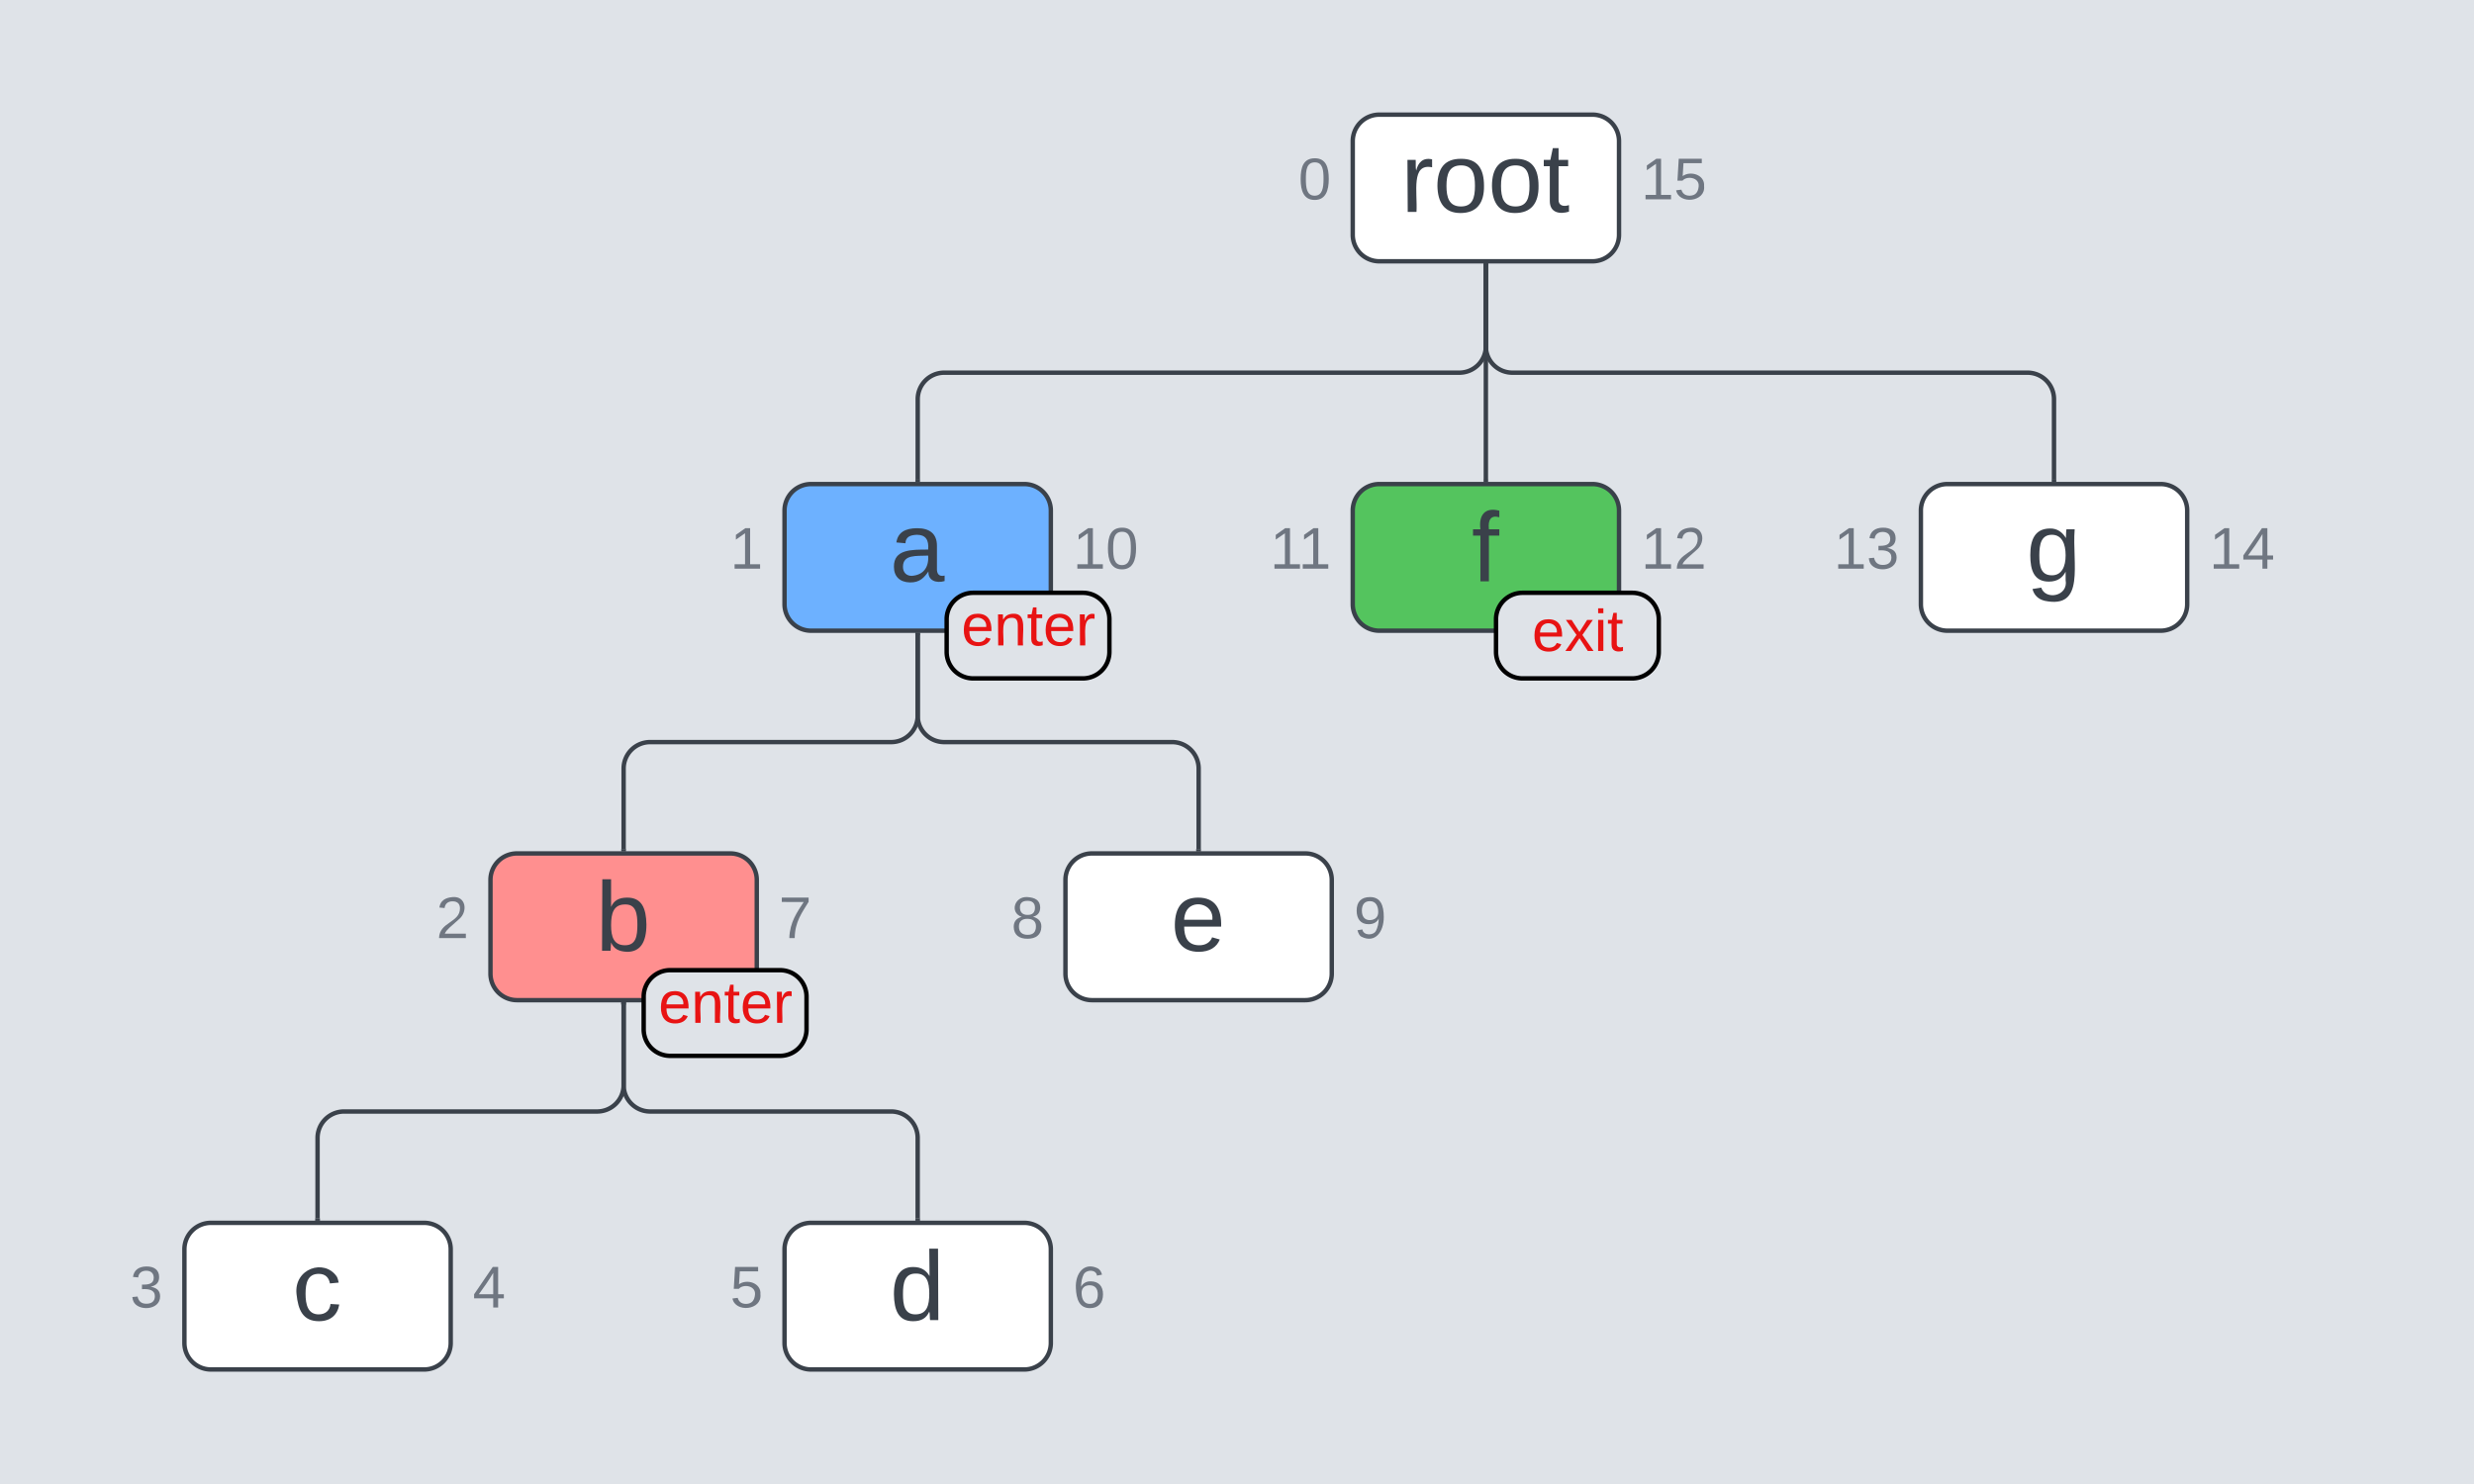 <svg xmlns="http://www.w3.org/2000/svg" xmlns:xlink="http://www.w3.org/1999/xlink" xmlns:lucid="lucid" width="560" height="336"><g transform="translate(0 0)" lucid:page-tab-id="0_0"><path d="M0 0h560v336H0z" fill="#dfe3e8"/><path d="M306.2 31.96a6 6 0 0 1 6-6h48.27a6 6 0 0 1 6 6v21.2a6 6 0 0 1-6 6H312.2a6 6 0 0 1-6-6z" stroke="#3a414a" fill="#fff"/><use xlink:href="#a" transform="matrix(1,0,0,1,306.194,25.956) translate(10.9 22.028)"/><path d="M336.33 60.14v18.24a6 6 0 0 1-6 6h-116.6a6 6 0 0 0-6 6v18.25" stroke="#3a414a" fill="none"/><path d="M336.83 60.15h-1v-.5l1-.02zM208.22 109.13h-1v-.5h1z" stroke="#3a414a" stroke-width=".05" fill="#3a414a"/><path d="M177.58 115.6a6 6 0 0 1 6-6h48.28a6 6 0 0 1 6 6v21.2a6 6 0 0 1-6 6h-48.28a6 6 0 0 1-6-6z" stroke="#3a414a" fill="#6db1ff"/><use xlink:href="#b" transform="matrix(1,0,0,1,177.584,109.594) translate(23.832 22.028)"/><path d="M111.02 199.23a6 6 0 0 1 6-6h48.28a6 6 0 0 1 6 6v21.22a6 6 0 0 1-6 6h-48.28a6 6 0 0 1-6-6z" stroke="#3a414a" fill="#ff8f8f"/><use xlink:href="#c" transform="matrix(1,0,0,1,111.019,193.231) translate(23.832 22.028)"/><path d="M207.72 143.77v18.25a6 6 0 0 1-6 6h-54.56a6 6 0 0 0-6 6v18.25" stroke="#3a414a" fill="none"/><path d="M208.22 143.78h-1v-.5h1zM141.66 192.77h-1v-.52h1z" stroke="#3a414a" stroke-width=".05" fill="#3a414a"/><path d="M41.74 282.87a6 6 0 0 1 6-6h48.28a6 6 0 0 1 6 6v21.2a6 6 0 0 1-6 6H47.74a6 6 0 0 1-6-6z" stroke="#3a414a" fill="#fff"/><use xlink:href="#d" transform="matrix(1,0,0,1,41.74,276.868) translate(24.449 22.028)"/><path d="M141.16 227.4v18.26a6 6 0 0 1-6 6H77.88a6 6 0 0 0-6 6v18.24" stroke="#3a414a" fill="none"/><path d="M141.66 227.42h-1v-.5h1zM72.38 276.4h-1v-.5h1z" stroke="#3a414a" stroke-width=".05" fill="#3a414a"/><path d="M177.58 282.87a6 6 0 0 1 6-6h48.28a6 6 0 0 1 6 6v21.2a6 6 0 0 1-6 6h-48.28a6 6 0 0 1-6-6z" stroke="#3a414a" fill="#fff"/><use xlink:href="#e" transform="matrix(1,0,0,1,177.584,276.868) translate(23.832 22.028)"/><path d="M141.16 227.4v18.26a6 6 0 0 0 6 6h54.56a6 6 0 0 1 6 6v18.24" stroke="#3a414a" fill="none"/><path d="M141.66 227.42h-1v-.5h1zM208.22 276.4h-1v-.5h1z" stroke="#3a414a" stroke-width=".05" fill="#3a414a"/><path d="M241.17 199.23a6 6 0 0 1 6-6h48.28a6 6 0 0 1 6 6v21.22a6 6 0 0 1-6 6h-48.28a6 6 0 0 1-6-6z" stroke="#3a414a" fill="#fff"/><use xlink:href="#f" transform="matrix(1,0,0,1,241.173,193.231) translate(23.832 22.028)"/><path d="M207.72 143.77v18.25a6 6 0 0 0 6 6h51.6a6 6 0 0 1 6 6v18.25" stroke="#3a414a" fill="none"/><path d="M208.22 143.78h-1v-.5h1zM271.8 192.77h-1v-.52h1z" stroke="#3a414a" stroke-width=".05" fill="#3a414a"/><path d="M306.2 115.6a6 6 0 0 1 6-6h48.27a6 6 0 0 1 6 6v21.2a6 6 0 0 1-6 6H312.2a6 6 0 0 1-6-6z" stroke="#3a414a" fill="#54c45e"/><use xlink:href="#g" transform="matrix(1,0,0,1,306.194,109.594) translate(26.919 22.028)"/><path d="M434.8 115.6a6 6 0 0 1 6-6h48.28a6 6 0 0 1 6 6v21.2a6 6 0 0 1-6 6H440.8a6 6 0 0 1-6-6z" stroke="#3a414a" fill="#fff"/><use xlink:href="#h" transform="matrix(1,0,0,1,434.804,109.594) translate(23.832 22.028)"/><path d="M336.33 60.14v48.5" stroke="#3a414a" fill="none"/><path d="M336.83 60.15h-1v-.5l1-.02zM336.83 109.13h-1v-.5h1z" stroke="#3a414a" stroke-width=".05" fill="#3a414a"/><path d="M336.33 60.14v18.24a6 6 0 0 0 6 6h116.6a6 6 0 0 1 6 6v18.25" stroke="#3a414a" fill="none"/><path d="M336.83 60.15h-1v-.5l1-.02zM465.44 109.13h-1v-.5h1z" stroke="#3a414a" stroke-width=".05" fill="#3a414a"/><path d="M279.3 31.96a6 6 0 0 1 6-6h14.9a6 6 0 0 1 6 6v21.2a6 6 0 0 1-6 6h-14.9a6 6 0 0 1-6-6z" stroke="#000" stroke-opacity="0" fill-opacity="0"/><use xlink:href="#i" transform="matrix(1,0,0,1,279.296,25.956) translate(14.593 19.167)"/><path d="M150.7 115.6a6 6 0 0 1 6-6h14.88a6 6 0 0 1 6 6v21.2a6 6 0 0 1-6 6h-14.9a6 6 0 0 1-6-6z" stroke="#000" stroke-opacity="0" fill-opacity="0"/><use xlink:href="#j" transform="matrix(1,0,0,1,150.686,109.594) translate(14.593 19.167)"/><path d="M237.86 115.6a6 6 0 0 1 6-6h14.9a6 6 0 0 1 6 6v21.2a6 6 0 0 1-6 6h-14.9a6 6 0 0 1-6-6z" stroke="#000" stroke-opacity="0" fill-opacity="0"/><use xlink:href="#k" transform="matrix(1,0,0,1,237.864,109.594) translate(5 19.167)"/><path d="M84.12 199.23a6 6 0 0 1 6-6h14.9a6 6 0 0 1 6 6v21.22a6 6 0 0 1-6 6h-14.9a6 6 0 0 1-6-6z" stroke="#000" stroke-opacity="0" fill-opacity="0"/><use xlink:href="#l" transform="matrix(1,0,0,1,84.121,193.231) translate(14.593 19.167)"/><path d="M14.84 282.87a6 6 0 0 1 6-6h14.9a6 6 0 0 1 6 6v21.2a6 6 0 0 1-6 6h-14.9a6 6 0 0 1-6-6z" stroke="#000" stroke-opacity="0" fill-opacity="0"/><use xlink:href="#m" transform="matrix(1,0,0,1,14.843,276.868) translate(14.593 19.167)"/><path d="M279.3 115.6a6 6 0 0 1 6-6h14.9a6 6 0 0 1 6 6v21.2a6 6 0 0 1-6 6h-14.9a6 6 0 0 1-6-6z" stroke="#000" stroke-opacity="0" fill-opacity="0"/><use xlink:href="#n" transform="matrix(1,0,0,1,279.296,109.594) translate(8.185 19.167)"/><path d="M366.47 115.6a6 6 0 0 1 6-6h14.9a6 6 0 0 1 6 6v21.2a6 6 0 0 1-6 6h-14.9a6 6 0 0 1-6-6z" stroke="#000" stroke-opacity="0" fill-opacity="0"/><use xlink:href="#o" transform="matrix(1,0,0,1,366.475,109.594) translate(5 19.167)"/><path d="M495.08 115.6a6 6 0 0 1 6-6h14.9a6 6 0 0 1 6 6v21.2a6 6 0 0 1-6 6h-14.9a6 6 0 0 1-6-6z" stroke="#000" stroke-opacity="0" fill-opacity="0"/><use xlink:href="#p" transform="matrix(1,0,0,1,495.085,109.594) translate(5 19.167)"/><path d="M407.9 115.6a6 6 0 0 1 6-6h14.9a6 6 0 0 1 6 6v21.2a6 6 0 0 1-6 6h-14.9a6 6 0 0 1-6-6z" stroke="#000" stroke-opacity="0" fill-opacity="0"/><use xlink:href="#q" transform="matrix(1,0,0,1,407.906,109.594) translate(7.185 19.167)"/><path d="M366.47 31.96a6 6 0 0 1 6-6h14.9a6 6 0 0 1 6 6v21.2a6 6 0 0 1-6 6h-14.9a6 6 0 0 1-6-6z" stroke="#000" stroke-opacity="0" fill-opacity="0"/><use xlink:href="#r" transform="matrix(1,0,0,1,366.475,25.956) translate(5 19.167)"/><path d="M214.28 199.23a6 6 0 0 1 6-6h14.9a6 6 0 0 1 6 6v21.22a6 6 0 0 1-6 6h-14.9a6 6 0 0 1-6-6z" stroke="#000" stroke-opacity="0" fill-opacity="0"/><use xlink:href="#s" transform="matrix(1,0,0,1,214.275,193.231) translate(14.593 19.167)"/><path d="M301.45 199.23a6 6 0 0 1 6-6h14.9a6 6 0 0 1 6 6v21.22a6 6 0 0 1-6 6h-14.9a6 6 0 0 1-6-6z" stroke="#000" stroke-opacity="0" fill-opacity="0"/><use xlink:href="#t" transform="matrix(1,0,0,1,301.454,193.231) translate(5 19.167)"/><path d="M150.7 282.87a6 6 0 0 1 6-6h14.88a6 6 0 0 1 6 6v21.2a6 6 0 0 1-6 6h-14.9a6 6 0 0 1-6-6z" stroke="#000" stroke-opacity="0" fill-opacity="0"/><use xlink:href="#u" transform="matrix(1,0,0,1,150.686,276.868) translate(14.593 19.167)"/><path d="M237.86 282.87a6 6 0 0 1 6-6h14.9a6 6 0 0 1 6 6v21.2a6 6 0 0 1-6 6h-14.9a6 6 0 0 1-6-6z" stroke="#000" stroke-opacity="0" fill-opacity="0"/><use xlink:href="#v" transform="matrix(1,0,0,1,237.864,276.868) translate(5 19.167)"/><path d="M171.3 199.23a6 6 0 0 1 6-6h14.9a6 6 0 0 1 6 6v21.22a6 6 0 0 1-6 6h-14.9a6 6 0 0 1-6-6z" stroke="#000" stroke-opacity="0" fill-opacity="0"/><use xlink:href="#w" transform="matrix(1,0,0,1,171.299,193.231) translate(5 19.167)"/><path d="M102.02 282.87a6 6 0 0 1 6-6h14.9a6 6 0 0 1 6 6v21.2a6 6 0 0 1-6 6h-14.9a6 6 0 0 1-6-6z" stroke="#000" stroke-opacity="0" fill-opacity="0"/><use xlink:href="#x" transform="matrix(1,0,0,1,102.021,276.868) translate(5 19.167)"/><path d="M214.28 140.22a6 6 0 0 1 6-6h24.84a6 6 0 0 1 6 6v7.38a6 6 0 0 1-6 6h-24.84a6 6 0 0 1-6-6z" stroke="#000" fill="#dfe3e8"/><use xlink:href="#y" transform="matrix(1,0,0,1,214.275,134.219) translate(3.338 11.917)"/><path d="M145.7 225.66a6 6 0 0 1 6-6h24.86a6 6 0 0 1 6 6v7.4a6 6 0 0 1-6 6H151.7a6 6 0 0 1-6-6z" stroke="#000" fill="#dfe3e8"/><use xlink:href="#y" transform="matrix(1,0,0,1,145.713,219.664) translate(3.338 11.917)"/><path d="M338.63 140.22a6 6 0 0 1 6-6h24.84a6 6 0 0 1 6 6v7.38a6 6 0 0 1-6 6h-24.84a6 6 0 0 1-6-6z" stroke="#000" fill="#dfe3e8"/><use xlink:href="#z" transform="matrix(1,0,0,1,338.628,134.219) translate(8.153 13.167)"/><defs><path fill="#3a414a" d="M114-163C36-179 61-72 57 0H25l-1-190h30c1 12-1 29 2 39 6-27 23-49 58-41v29" id="A"/><path fill="#3a414a" d="M100-194c62-1 85 37 85 99 1 63-27 99-86 99S16-35 15-95c0-66 28-99 85-99zM99-20c44 1 53-31 53-75 0-43-8-75-51-75s-53 32-53 75 10 74 51 75" id="B"/><path fill="#3a414a" d="M59-47c-2 24 18 29 38 22v24C64 9 27 4 27-40v-127H5v-23h24l9-43h21v43h35v23H59v120" id="C"/><g id="a"><use transform="matrix(0.062,0,0,0.062,0,0)" xlink:href="#A"/><use transform="matrix(0.062,0,0,0.062,7.346,0)" xlink:href="#B"/><use transform="matrix(0.062,0,0,0.062,19.691,0)" xlink:href="#B"/><use transform="matrix(0.062,0,0,0.062,32.037,0)" xlink:href="#C"/></g><path fill="#3a414a" d="M141-36C126-15 110 5 73 4 37 3 15-17 15-53c-1-64 63-63 125-63 3-35-9-54-41-54-24 1-41 7-42 31l-33-3c5-37 33-52 76-52 45 0 72 20 72 64v82c-1 20 7 32 28 27v20c-31 9-61-2-59-35zM48-53c0 20 12 33 32 33 41-3 63-29 60-74-43 2-92-5-92 41" id="D"/><use transform="matrix(0.062,0,0,0.062,0,0)" xlink:href="#D" id="b"/><path fill="#3a414a" d="M115-194c53 0 69 39 70 98 0 66-23 100-70 100C84 3 66-7 56-30L54 0H23l1-261h32v101c10-23 28-34 59-34zm-8 174c40 0 45-34 45-75 0-40-5-75-45-74-42 0-51 32-51 76 0 43 10 73 51 73" id="E"/><use transform="matrix(0.062,0,0,0.062,0,0)" xlink:href="#E" id="c"/><path fill="#3a414a" d="M96-169c-40 0-48 33-48 73s9 75 48 75c24 0 41-14 43-38l32 2c-6 37-31 61-74 61-59 0-76-41-82-99-10-93 101-131 147-64 4 7 5 14 7 22l-32 3c-4-21-16-35-41-35" id="F"/><use transform="matrix(0.062,0,0,0.062,0,0)" xlink:href="#F" id="d"/><path fill="#3a414a" d="M85-194c31 0 48 13 60 33l-1-100h32l1 261h-30c-2-10 0-23-3-31C134-8 116 4 85 4 32 4 16-35 15-94c0-66 23-100 70-100zm9 24c-40 0-46 34-46 75 0 40 6 74 45 74 42 0 51-32 51-76 0-42-9-74-50-73" id="G"/><use transform="matrix(0.062,0,0,0.062,0,0)" xlink:href="#G" id="e"/><path fill="#3a414a" d="M100-194c63 0 86 42 84 106H49c0 40 14 67 53 68 26 1 43-12 49-29l28 8c-11 28-37 45-77 45C44 4 14-33 15-96c1-61 26-98 85-98zm52 81c6-60-76-77-97-28-3 7-6 17-6 28h103" id="H"/><use transform="matrix(0.062,0,0,0.062,0,0)" xlink:href="#H" id="f"/><path fill="#3a414a" d="M101-234c-31-9-42 10-38 44h38v23H63V0H32v-167H5v-23h27c-7-52 17-82 69-68v24" id="I"/><use transform="matrix(0.062,0,0,0.062,0,0)" xlink:href="#I" id="g"/><path fill="#3a414a" d="M177-190C167-65 218 103 67 71c-23-6-38-20-44-43l32-5c15 47 100 32 89-28v-30C133-14 115 1 83 1 29 1 15-40 15-95c0-56 16-97 71-98 29-1 48 16 59 35 1-10 0-23 2-32h30zM94-22c36 0 50-32 50-73 0-42-14-75-50-75-39 0-46 34-46 75s6 73 46 73" id="J"/><use transform="matrix(0.062,0,0,0.062,0,0)" xlink:href="#J" id="h"/><path fill="#6f7681" d="M101-251c68 0 85 55 85 127S166 4 100 4C33 4 14-52 14-124c0-73 17-127 87-127zm-1 229c47 0 54-49 54-102s-4-102-53-102c-51 0-55 48-55 102 0 53 5 102 54 102" id="K"/><use transform="matrix(0.037,0,0,0.037,0,0)" xlink:href="#K" id="i"/><path fill="#6f7681" d="M27 0v-27h64v-190l-56 39v-29l58-41h29v221h61V0H27" id="L"/><use transform="matrix(0.037,0,0,0.037,0,0)" xlink:href="#L" id="j"/><g id="k"><use transform="matrix(0.037,0,0,0.037,0,0)" xlink:href="#L"/><use transform="matrix(0.037,0,0,0.037,7.407,0)" xlink:href="#K"/></g><path fill="#6f7681" d="M101-251c82-7 93 87 43 132L82-64C71-53 59-42 53-27h129V0H18c2-99 128-94 128-182 0-28-16-43-45-43s-46 15-49 41l-32-3c6-41 34-60 81-64" id="M"/><use transform="matrix(0.037,0,0,0.037,0,0)" xlink:href="#M" id="l"/><path fill="#6f7681" d="M126-127c33 6 58 20 58 59 0 88-139 92-164 29-3-8-5-16-6-25l32-3c6 27 21 44 54 44 32 0 52-15 52-46 0-38-36-46-79-43v-28c39 1 72-4 72-42 0-27-17-43-46-43-28 0-47 15-49 41l-32-3c6-42 35-63 81-64 48-1 79 21 79 65 0 36-21 52-52 59" id="N"/><use transform="matrix(0.037,0,0,0.037,0,0)" xlink:href="#N" id="m"/><g id="n"><use transform="matrix(0.037,0,0,0.037,0,0)" xlink:href="#L"/><use transform="matrix(0.037,0,0,0.037,6.407,0)" xlink:href="#L"/></g><g id="o"><use transform="matrix(0.037,0,0,0.037,0,0)" xlink:href="#L"/><use transform="matrix(0.037,0,0,0.037,7.407,0)" xlink:href="#M"/></g><path fill="#6f7681" d="M155-56V0h-30v-56H8v-25l114-167h33v167h35v25h-35zm-30-156c-27 46-58 90-88 131h88v-131" id="O"/><g id="p"><use transform="matrix(0.037,0,0,0.037,0,0)" xlink:href="#L"/><use transform="matrix(0.037,0,0,0.037,7.407,0)" xlink:href="#O"/></g><g id="q"><use transform="matrix(0.037,0,0,0.037,0,0)" xlink:href="#L"/><use transform="matrix(0.037,0,0,0.037,7.407,0)" xlink:href="#N"/></g><path fill="#6f7681" d="M54-142c48-35 137-8 131 61C196 18 31 33 14-55l32-4c7 23 22 37 52 37 35-1 51-22 54-58 4-55-73-65-99-34H22l8-134h141v27H59" id="P"/><g id="r"><use transform="matrix(0.037,0,0,0.037,0,0)" xlink:href="#L"/><use transform="matrix(0.037,0,0,0.037,7.407,0)" xlink:href="#P"/></g><path fill="#6f7681" d="M134-131c28 9 52 24 51 62-1 50-34 73-85 73S17-19 16-69c0-36 21-54 49-61-75-25-45-126 34-121 46 3 78 18 79 63 0 33-17 51-44 57zm-34-11c31 1 46-15 46-44 0-28-17-43-47-42-29 0-46 13-45 42 1 28 16 44 46 44zm1 122c35 0 51-18 51-52 0-30-18-46-53-46-33 0-51 17-51 47 0 34 19 51 53 51" id="Q"/><use transform="matrix(0.037,0,0,0.037,0,0)" xlink:href="#Q" id="s"/><path fill="#6f7681" d="M99-251c64 0 84 50 84 122C183-37 130 33 47-8c-14-7-20-23-25-40l30-5c6 39 69 39 84 7 9-19 16-44 16-74-10 22-31 35-62 35-49 0-73-33-73-83 0-54 28-83 82-83zm-1 141c31-1 51-18 51-49 0-36-14-67-51-67-34 0-49 23-49 58 0 34 15 58 49 58" id="R"/><use transform="matrix(0.037,0,0,0.037,0,0)" xlink:href="#R" id="t"/><use transform="matrix(0.037,0,0,0.037,0,0)" xlink:href="#P" id="u"/><path fill="#6f7681" d="M110-160c48 1 74 30 74 79 0 53-28 85-80 85-65 0-83-55-86-122-5-90 50-162 133-122 14 7 22 21 27 39l-31 6c-5-40-67-38-82-6-9 19-15 44-15 74 11-20 30-34 60-33zm-7 138c34 0 49-23 49-58s-16-56-50-56c-29 0-50 16-49 49 1 36 15 65 50 65" id="S"/><use transform="matrix(0.037,0,0,0.037,0,0)" xlink:href="#S" id="v"/><path fill="#6f7681" d="M64 0c3-98 48-159 88-221H18v-27h164v26C143-157 98-101 97 0H64" id="T"/><use transform="matrix(0.037,0,0,0.037,0,0)" xlink:href="#T" id="w"/><use transform="matrix(0.037,0,0,0.037,0,0)" xlink:href="#O" id="x"/><path fill="#e81313" d="M100-194c63 0 86 42 84 106H49c0 40 14 67 53 68 26 1 43-12 49-29l28 8c-11 28-37 45-77 45C44 4 14-33 15-96c1-61 26-98 85-98zm52 81c6-60-76-77-97-28-3 7-6 17-6 28h103" id="U"/><path fill="#e81313" d="M117-194c89-4 53 116 60 194h-32v-121c0-31-8-49-39-48C34-167 62-67 57 0H25l-1-190h30c1 10-1 24 2 32 11-22 29-35 61-36" id="V"/><path fill="#e81313" d="M59-47c-2 24 18 29 38 22v24C64 9 27 4 27-40v-127H5v-23h24l9-43h21v43h35v23H59v120" id="W"/><path fill="#e81313" d="M114-163C36-179 61-72 57 0H25l-1-190h30c1 12-1 29 2 39 6-27 23-49 58-41v29" id="X"/><g id="y"><use transform="matrix(0.037,0,0,0.037,0,0)" xlink:href="#U"/><use transform="matrix(0.037,0,0,0.037,7.407,0)" xlink:href="#V"/><use transform="matrix(0.037,0,0,0.037,14.815,0)" xlink:href="#W"/><use transform="matrix(0.037,0,0,0.037,18.519,0)" xlink:href="#U"/><use transform="matrix(0.037,0,0,0.037,25.926,0)" xlink:href="#X"/></g><path fill="#e81313" d="M141 0L90-78 38 0H4l68-98-65-92h35l48 74 47-74h35l-64 92 68 98h-35" id="Y"/><path fill="#e81313" d="M24-231v-30h32v30H24zM24 0v-190h32V0H24" id="Z"/><g id="z"><use transform="matrix(0.037,0,0,0.037,0,0)" xlink:href="#U"/><use transform="matrix(0.037,0,0,0.037,7.407,0)" xlink:href="#Y"/><use transform="matrix(0.037,0,0,0.037,14.074,0)" xlink:href="#Z"/><use transform="matrix(0.037,0,0,0.037,17,0)" xlink:href="#W"/></g></defs></g></svg>
